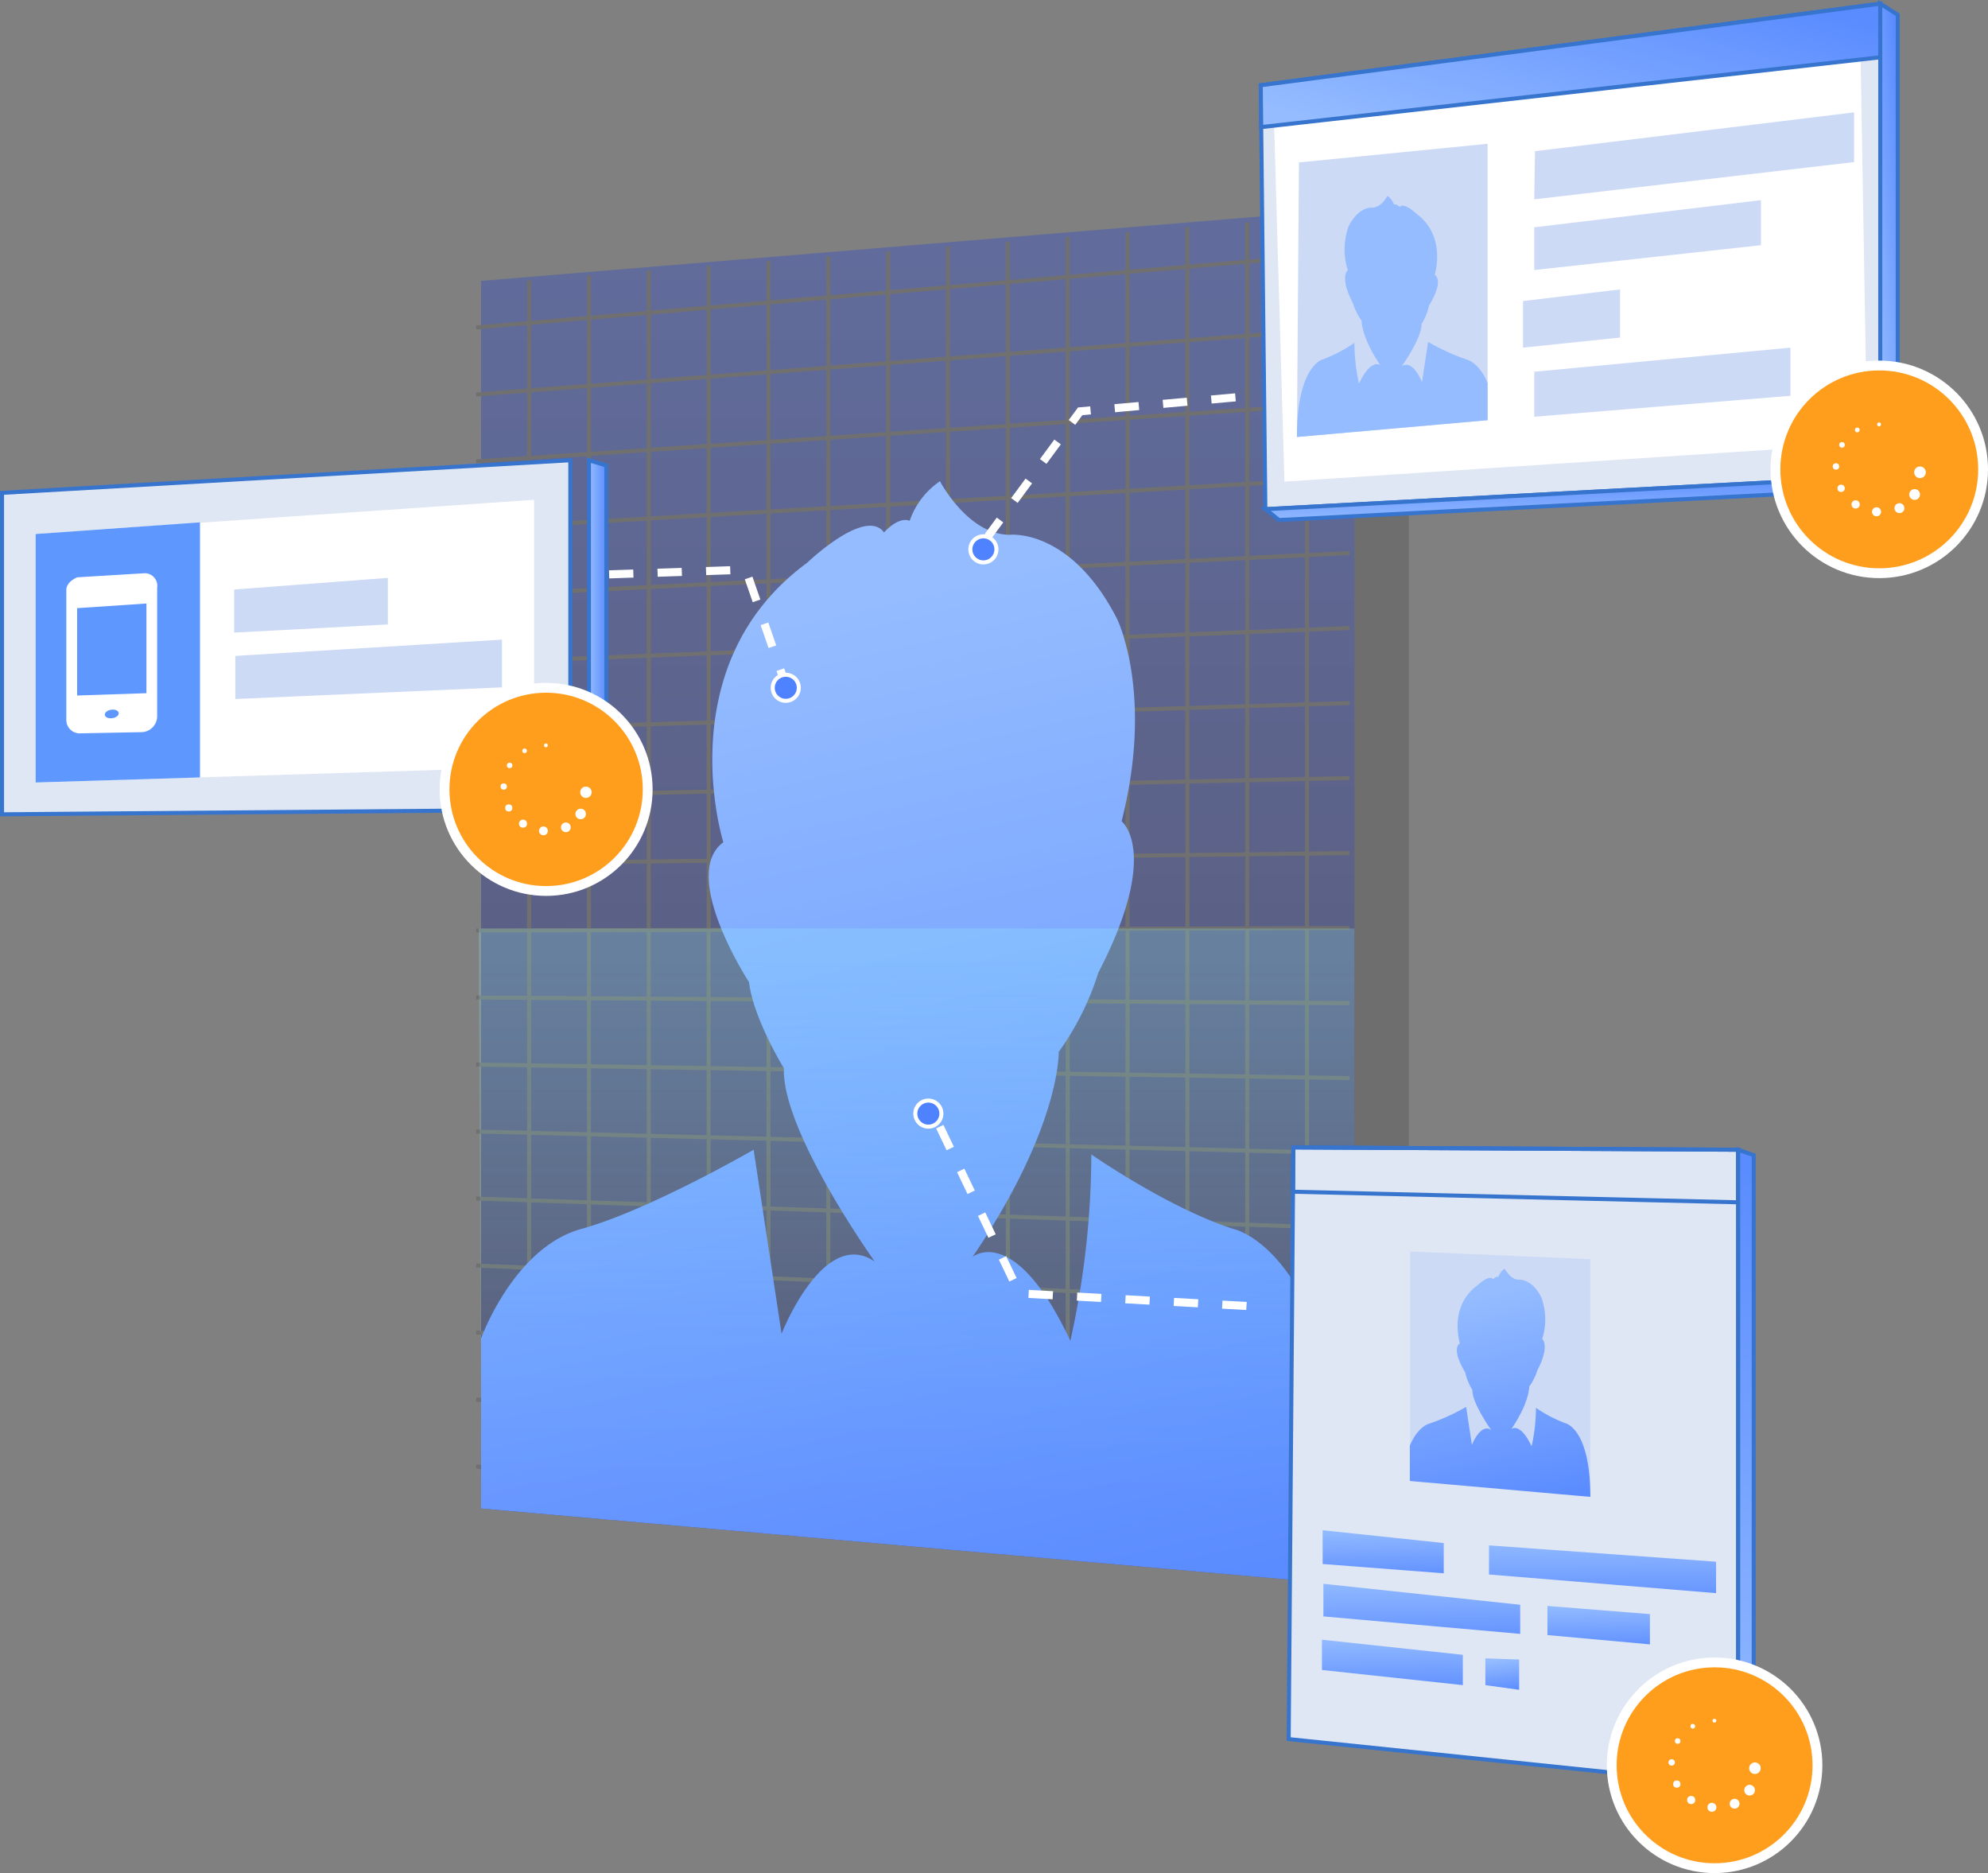 <svg xmlns="http://www.w3.org/2000/svg" xmlns:xlink="http://www.w3.org/1999/xlink" width="202.384" height="190.654" viewBox="0 0 202.384 190.654">
  <rect x="0" y="0" width="202.384" height="190.654" fill="#808080" stroke="none"/>
  <defs>
    <linearGradient id="linear-gradient" x1="0.5" y1="0.982" x2="0.5" y2="0.029" gradientUnits="objectBoundingBox">
      <stop offset="0" stop-color="#565671"/>
      <stop offset="1" stop-color="#616c9c"/>
    </linearGradient>
    <linearGradient id="linear-gradient-2" x1="0.355" y1="0.125" x2="0.523" y2="1.058" gradientUnits="objectBoundingBox">
      <stop offset="0" stop-color="#94bcff"/>
      <stop offset="0.993" stop-color="#5b8cff"/>
    </linearGradient>
    <linearGradient id="linear-gradient-3" x1="0.032" y1="0.87" x2="1.004" y2="0.2" xlink:href="#linear-gradient-2"/>
    <linearGradient id="linear-gradient-4" x1="0.304" y1="0.972" x2="0.707" y2="0.002" xlink:href="#linear-gradient-2"/>
    <linearGradient id="linear-gradient-5" x1="0.499" y1="1.104" x2="0.501" y2="-0.103" xlink:href="#linear-gradient-2"/>
    <linearGradient id="linear-gradient-6" x1="0" y1="0.5" x2="1" y2="0.5" xlink:href="#linear-gradient-2"/>
    <linearGradient id="linear-gradient-7" x1="0.5" y1="0.052" x2="0.5" y2="0.873" gradientUnits="objectBoundingBox">
      <stop offset="0" stop-color="#94fdff" stop-opacity="0.2"/>
      <stop offset="0.993" stop-color="#7ffdff" stop-opacity="0"/>
    </linearGradient>
    <linearGradient id="linear-gradient-9" x1="0.5" y1="1.01" x2="0.5" y2="0.022" xlink:href="#linear-gradient-2"/>
    <linearGradient id="linear-gradient-10" x1="61.657" y1="0.125" x2="61.825" y2="1.058" xlink:href="#linear-gradient-2"/>
    <linearGradient id="linear-gradient-12" x1="0.47" y1="-0.048" x2="0.533" y2="1.193" xlink:href="#linear-gradient-2"/>
    <linearGradient id="linear-gradient-13" x1="0.481" y1="-0.158" x2="0.526" y2="1.329" xlink:href="#linear-gradient-2"/>
    <linearGradient id="linear-gradient-14" x1="0.477" y1="-0.11" x2="0.527" y2="1.272" xlink:href="#linear-gradient-2"/>
    <linearGradient id="linear-gradient-15" x1="0.472" y1="-0.041" x2="0.537" y2="1.182" xlink:href="#linear-gradient-2"/>
    <linearGradient id="linear-gradient-16" x1="0.474" y1="-0.065" x2="0.533" y2="1.213" xlink:href="#linear-gradient-2"/>
    <linearGradient id="linear-gradient-17" x1="0.447" y1="0.047" x2="0.583" y2="1.069" xlink:href="#linear-gradient-2"/>
  </defs>
  <g id="pic-Calibration_in_progress" data-name="pic-Calibration in progress" transform="translate(0.206 0.374)">
    <path id="路径_1" data-name="路径 1" d="M304.393,140.842l83.7-7.35,5.216,1.9V271.012l-5.216,2.608-83.7-7.824Z" transform="translate(-250.093 -112.627)" fill="rgba(46,46,46,0.22)"/>
    <path id="路径_2" data-name="路径 2" d="M295.344,140.842l88.914-7.35V273.62L295.344,265.8Z" transform="translate(-246.575 -112.627)" fill="url(#linear-gradient)"/>
    <g id="组_1" data-name="组 1" transform="translate(48.267 25.37)">
      <line id="直线_1" data-name="直线 1" y1="7.587" x2="88.914" fill="none" stroke="#707070" stroke-miterlimit="10" stroke-width="0.411"/>
      <line id="直线_2" data-name="直线 2" y1="6.771" x2="88.914" transform="translate(0 7.636)" fill="none" stroke="#707070" stroke-miterlimit="10" stroke-width="0.411"/>
      <line id="直线_3" data-name="直线 3" y1="5.955" x2="88.914" transform="translate(0 15.272)" fill="none" stroke="#707070" stroke-miterlimit="10" stroke-width="0.411"/>
      <line id="直线_4" data-name="直线 4" y1="5.14" x2="88.914" transform="translate(0 22.908)" fill="none" stroke="#707070" stroke-miterlimit="10" stroke-width="0.411"/>
      <line id="直线_5" data-name="直线 5" y1="4.324" x2="88.914" transform="translate(0 30.544)" fill="none" stroke="#707070" stroke-miterlimit="10" stroke-width="0.411"/>
      <line id="直线_6" data-name="直线 6" y1="3.508" x2="88.914" transform="translate(0 38.181)" fill="none" stroke="#707070" stroke-miterlimit="10" stroke-width="0.411"/>
      <line id="直线_7" data-name="直线 7" y1="2.692" x2="88.914" transform="translate(0 45.817)" fill="none" stroke="#707070" stroke-miterlimit="10" stroke-width="0.411"/>
      <line id="直线_8" data-name="直线 8" y1="1.876" x2="88.914" transform="translate(0 53.453)" fill="none" stroke="#707070" stroke-miterlimit="10" stroke-width="0.411"/>
      <line id="直线_9" data-name="直线 9" y1="1.06" x2="88.914" transform="translate(0 61.089)" fill="none" stroke="#707070" stroke-miterlimit="10" stroke-width="0.411"/>
      <line id="直线_10" data-name="直线 10" y1="0.244" x2="88.914" transform="translate(0 68.725)" fill="none" stroke="#707070" stroke-miterlimit="10" stroke-width="0.411"/>
      <line id="直线_11" data-name="直线 11" x2="88.914" y2="0.572" transform="translate(0 75.789)" fill="none" stroke="#707070" stroke-miterlimit="10" stroke-width="0.411"/>
      <line id="直线_12" data-name="直线 12" x2="88.914" y2="1.388" transform="translate(0 82.61)" fill="none" stroke="#707070" stroke-miterlimit="10" stroke-width="0.411"/>
      <line id="直线_13" data-name="直线 13" x2="88.914" y2="2.204" transform="translate(0 89.43)" fill="none" stroke="#707070" stroke-miterlimit="10" stroke-width="0.411"/>
      <line id="直线_14" data-name="直线 14" x2="88.914" y2="3.02" transform="translate(0 96.25)" fill="none" stroke="#707070" stroke-miterlimit="10" stroke-width="0.411"/>
      <line id="直线_15" data-name="直线 15" x2="88.914" y2="3.835" transform="translate(0 103.07)" fill="none" stroke="#707070" stroke-miterlimit="10" stroke-width="0.411"/>
      <line id="直线_16" data-name="直线 16" x2="88.914" y2="4.651" transform="translate(0 109.89)" fill="none" stroke="#707070" stroke-miterlimit="10" stroke-width="0.411"/>
      <line id="直线_17" data-name="直线 17" x2="88.914" y2="5.467" transform="translate(0 116.711)" fill="none" stroke="#707070" stroke-miterlimit="10" stroke-width="0.411"/>
      <line id="直线_18" data-name="直线 18" x2="88.914" y2="6.283" transform="translate(0 123.531)" fill="none" stroke="#707070" stroke-miterlimit="10" stroke-width="0.411"/>
    </g>
    <g id="组_2" data-name="组 2" transform="translate(53.661 21.77)">
      <line id="直线_19" data-name="直线 19" y1="124.878" transform="translate(0 6.402)" fill="none" stroke="#707070" stroke-miterlimit="10" stroke-width="0.411"/>
      <line id="直线_20" data-name="直线 20" y1="125.954" transform="translate(6.092 5.909)" fill="none" stroke="#707070" stroke-miterlimit="10" stroke-width="0.411"/>
      <line id="直线_21" data-name="直线 21" y1="127.03" transform="translate(12.183 5.417)" fill="none" stroke="#707070" stroke-miterlimit="10" stroke-width="0.411"/>
      <line id="直线_22" data-name="直线 22" y1="128.106" transform="translate(18.275 4.924)" fill="none" stroke="#707070" stroke-miterlimit="10" stroke-width="0.411"/>
      <line id="直线_23" data-name="直线 23" y1="129.182" transform="translate(24.367 4.432)" fill="none" stroke="#707070" stroke-miterlimit="10" stroke-width="0.411"/>
      <line id="直线_24" data-name="直线 24" y1="130.258" transform="translate(30.459 3.94)" fill="none" stroke="#707070" stroke-miterlimit="10" stroke-width="0.411"/>
      <line id="直线_25" data-name="直线 25" y1="131.334" transform="translate(36.55 3.447)" fill="none" stroke="#707070" stroke-miterlimit="10" stroke-width="0.411"/>
      <line id="直线_26" data-name="直线 26" y1="132.411" transform="translate(42.642 2.955)" fill="none" stroke="#707070" stroke-miterlimit="10" stroke-width="0.411"/>
      <line id="直线_27" data-name="直线 27" y1="133.487" transform="translate(48.734 2.462)" fill="none" stroke="#707070" stroke-miterlimit="10" stroke-width="0.411"/>
      <line id="直线_28" data-name="直线 28" y1="134.563" transform="translate(54.826 1.97)" fill="none" stroke="#707070" stroke-miterlimit="10" stroke-width="0.411"/>
      <line id="直线_29" data-name="直线 29" y1="135.639" transform="translate(60.917 1.477)" fill="none" stroke="#707070" stroke-miterlimit="10" stroke-width="0.411"/>
      <line id="直线_30" data-name="直线 30" y1="136.715" transform="translate(67.009 0.985)" fill="none" stroke="#707070" stroke-miterlimit="10" stroke-width="0.411"/>
      <line id="直线_31" data-name="直线 31" y1="137.791" transform="translate(73.101 0.492)" fill="none" stroke="#707070" stroke-miterlimit="10" stroke-width="0.411"/>
      <line id="直线_32" data-name="直线 32" y1="138.867" transform="translate(79.192)" fill="none" stroke="#707070" stroke-miterlimit="10" stroke-width="0.411"/>
    </g>
    <path id="路径_3" data-name="路径 3" d="M295.344,286.176V268.867s3.32-9.247,10.2-11.144,17.546-8.062,17.546-8.062l2.845,18.731s4.268-10.907,9.484-7.35c0,0-9.484-13.278-9.247-19.679,0,0-3.082-4.979-3.556-8.773,0,0-7.113-10.907-2.608-14.226,0,0-5.69-18.02,8.535-28.452,0,0,5.928-5.69,7.825-3.082,0,0,1.423-1.66,2.608-1.185a8.064,8.064,0,0,1,3.082-4.031s2.846,5.454,7.113,5.454c0,0,6.164-.711,10.906,8.535,0,0,3.794,7.588.474,20.628,0,0,4.031,3.082-2.371,15.412a28.347,28.347,0,0,1-4.031,8.062s.237,7.587-8.773,20.865c0,0,4.268-3.556,9.958,8.536a87.761,87.761,0,0,0,2.134-18.969s7.825,5.454,14.463,7.588c0,0,12.329,2.371,12.329,36.277Z" transform="translate(-246.575 -133.007)" fill="url(#linear-gradient-2)"/>
    <path id="路径_4" data-name="路径 4" d="M426.958,105.6l63.069-8.3V145.43l-62.6,3.319Z" transform="translate(-298.817 -97.298)" fill="#dfe7f4" stroke="#3674ce" stroke-miterlimit="10" stroke-width="0.411"/>
    <path id="路径_4841" data-name="路径 4841" d="M0,7.228,59.823,0V41.924L.45,44.815Z" transform="matrix(1, -0.017, 0.017, 1, 129.342, 3.843)" fill="#fff"/>
    <path id="路径_5" data-name="路径 5" d="M426.958,105.6l63.069-8.3v5.453l-63.022,7.108Z" transform="translate(-298.817 -97.298)" stroke="#3674ce" stroke-miterlimit="10" stroke-width="0.411" fill="url(#linear-gradient-3)"/>
    <path id="路径_6" data-name="路径 6" d="M215.554,181.231v32.72l57.853-.474V177.911Z" transform="translate(-215.554 -131.439)" fill="#dfe7f4" stroke="#3674ce" stroke-miterlimit="10" stroke-width="0.411"/>
    <path id="路径_7" data-name="路径 7" d="M536.362,97.3l1.778,1.126v48.191l-1.778-1.186Z" transform="translate(-345.151 -97.298)" stroke="#3674ce" stroke-miterlimit="10" stroke-width="0.411" fill="url(#linear-gradient-4)"/>
    <path id="路径_8" data-name="路径 8" d="M427.781,184.11l1.383,1.106,62.911-3.24-1.7-1.185Z" transform="translate(-299.165 -132.658)" stroke="#3674ce" stroke-miterlimit="10" stroke-width="0.411" fill="url(#linear-gradient-5)"/>
    <path id="路径_9" data-name="路径 9" d="M315.909,177.911l1.778.534v33.55l-1.778,1.482Z" transform="translate(-256.159 -131.439)" stroke="#3674ce" stroke-miterlimit="10" stroke-width="0.411" fill="url(#linear-gradient-6)"/>
    <path id="路径_10" data-name="路径 10" d="M294.933,260.581h89.151v66.863L295.17,319.62Z" transform="translate(-246.409 -166.451)" fill="url(#linear-gradient-7)"/>
    <g id="组_3" data-name="组 3" transform="translate(130.986 116.418)">
      <path id="路径_11" data-name="路径 11" d="M432.368,299.243l45.287.237v64.729l-45.761-4.742Z" transform="translate(-431.894 -299.243)" fill="#dfe7f4" stroke="#3674ce" stroke-miterlimit="10" stroke-width="0.411"/>
      <path id="路径_12" data-name="路径 12" d="M432.694,299.243l45.287.237v5.35l-45.316-1.077Z" transform="translate(-432.22 -299.243)" stroke="#3674ce" stroke-miterlimit="10" stroke-width="0.411" fill="url(#linear-gradient-6)"/>
      <path id="路径_13" data-name="路径 13" d="M511.273,299.654l1.581.553v62.516l-1.581,1.66Z" transform="translate(-465.512 -299.417)" stroke="#3674ce" stroke-miterlimit="10" stroke-width="0.411" fill="url(#linear-gradient-9)"/>
    </g>
    <path id="路径_14" data-name="路径 14" d="M436.457,123.934l-.208,27.948,19.413-1.708V122.037Z" transform="translate(-304.426 -107.776)" fill="#cddaf5"/>
    <path id="路径_15" data-name="路径 15" d="M475.335,120.443l32.483-3.952v5.058l-32.562,3.794Z" transform="translate(-319.272 -105.427)" fill="#cddaf5"/>
    <path id="路径_16" data-name="路径 16" d="M475.256,134.75V139.1l23.078-2.529v-4.584Z" transform="translate(-319.272 -111.988)" fill="#cddaf5"/>
    <path id="路径_17" data-name="路径 17" d="M475.256,148.935v4.742l9.879-1.027v-4.9Z" transform="translate(-320.415 -118.665)" fill="#cddaf5"/>
    <path id="路径_18" data-name="路径 18" d="M475.256,160.482v4.584l26.081-2.134v-4.9Z" transform="translate(-319.272 -123.02)" fill="#cddaf5"/>
    <path id="路径_19" data-name="路径 19" d="M455.663,154.072v-3.779s-.725-2.019-2.226-2.433a21.929,21.929,0,0,1-3.831-1.76l-.621,4.09s-.932-2.381-2.071-1.6c0,0,2.071-2.9,2.019-4.3a6.089,6.089,0,0,0,.777-1.916s1.553-2.381.57-3.106c0,0,1.242-3.935-1.864-6.212,0,0-1.294-1.242-1.708-.673,0,0-.311-.363-.57-.259a1.761,1.761,0,0,0-.673-.88s-.621,1.19-1.553,1.19c0,0-1.346-.155-2.381,1.864a6.894,6.894,0,0,0-.1,4.5s-.88.673.518,3.365a6.186,6.186,0,0,0,.88,1.76s-.052,1.657,1.916,4.556c0,0-.932-.777-2.175,1.864a19.146,19.146,0,0,1-.466-4.142,14.7,14.7,0,0,1-3.158,1.657s-2.692.518-2.692,7.921Z" transform="translate(-304.426 -111.674)" fill="url(#linear-gradient-10)"/>
    <path id="路径_20" data-name="路径 20" d="M221.489,188.381v25.291l50.74-1.581V184.9Z" transform="translate(-218.068 -134.4)" fill="#fff"/>
    <path id="路径_21" data-name="路径 21" d="M221.489,190.065v25.291l16.732-.514V188.879Z" transform="translate(-218.068 -136.084)" fill="#5e98ff"/>
    <path id="路径_22" data-name="路径 22" d="M256.546,199.867v4.386l15.649-.83v-4.742Z" transform="translate(-232.915 -140.236)" fill="#cddaf5"/>
    <path id="路径_23" data-name="路径 23" d="M256.752,211.241v4.386l27.148-1.185v-4.861Z" transform="translate(-233.002 -144.852)" fill="#cddaf5"/>
    <path id="路径_24" data-name="路径 24" d="M455.611,317.614v23.394l18.336,1.423V318.4Z" transform="translate(-312.254 -190.605)" fill="#cddaf5"/>
    <path id="路径_25" data-name="路径 25" d="M455.543,342.256v-3.577s.686-1.911,2.107-2.3a20.771,20.771,0,0,0,3.626-1.666l.588,3.871s.882-2.254,1.96-1.519c0,0-1.96-2.744-1.911-4.067a5.771,5.771,0,0,1-.735-1.813s-1.47-2.254-.539-2.94c0,0-1.176-3.724,1.764-5.88,0,0,1.225-1.176,1.617-.637,0,0,.294-.343.539-.245a1.667,1.667,0,0,1,.637-.833s.588,1.127,1.47,1.127c0,0,1.274-.147,2.254,1.764a6.525,6.525,0,0,1,.1,4.263s.833.637-.49,3.185a5.858,5.858,0,0,1-.833,1.666s.049,1.568-1.813,4.312c0,0,.882-.735,2.058,1.764a18.138,18.138,0,0,0,.441-3.92,13.91,13.91,0,0,0,2.989,1.568s2.548.49,2.548,7.5Z" transform="translate(-312.225 -191.89)" fill="url(#linear-gradient-2)"/>
    <path id="路径_26" data-name="路径 26" d="M440.942,366.832v3.438l12.329.948v-3.082Z" transform="translate(-306.5 -211.45)" fill="url(#linear-gradient-12)"/>
    <path id="路径_27" data-name="路径 27" d="M467.265,369.505v2.964l23.118,1.9v-3.2Z" transform="translate(-315.887 -212.582)" fill="url(#linear-gradient-13)"/>
    <path id="路径_28" data-name="路径 28" d="M440.736,376.291v3.319l20.035,1.778v-2.964Z" transform="translate(-306.216 -215.456)" fill="url(#linear-gradient-14)"/>
    <path id="路径_29" data-name="路径 29" d="M479.4,380.2v2.964l10.433.948v-3.082Z" transform="translate(-322.072 -217.111)" fill="url(#linear-gradient-15)"/>
    <path id="路径_30" data-name="路径 30" d="M440.736,386.162v3.082l14.345,1.541V387.7Z" transform="translate(-306.366 -219.637)" fill="url(#linear-gradient-16)"/>
    <path id="路径_31" data-name="路径 31" d="M469.115,389.453v2.727l3.438.474v-3.082Z" transform="translate(-318.106 -221.03)" fill="url(#linear-gradient-17)"/>
    <ellipse id="椭圆_1" data-name="椭圆 1" cx="1.327" cy="1.327" rx="1.327" ry="1.327" transform="translate(92.976 111.649)" fill="#4e82ff" stroke="#fff" stroke-miterlimit="10" stroke-width="0.411"/>
    <ellipse id="椭圆_2" data-name="椭圆 2" cx="1.327" cy="1.327" rx="1.327" ry="1.327" transform="translate(78.461 68.307)" fill="#4e82ff" stroke="#fff" stroke-miterlimit="10" stroke-width="0.411"/>
    <ellipse id="椭圆_3" data-name="椭圆 3" cx="1.327" cy="1.327" rx="1.327" ry="1.327" transform="translate(98.579 54.217)" fill="#4e82ff" stroke="#fff" stroke-miterlimit="10" stroke-width="0.411"/>
    <path id="路径_32" data-name="路径 32" d="M374.908,295.576l8.113,16.972L408,313.931" transform="translate(-279.441 -181.272)" fill="none" stroke="#fff" stroke-miterlimit="10" stroke-width="0.823" stroke-dasharray="2.468 2.468"/>
    <path id="路径_33" data-name="路径 33" d="M319.062,197.716l13.91-.474,3.7,10.691" transform="translate(-257.258 -139.626)" fill="none" stroke="#fff" stroke-miterlimit="10" stroke-width="0.823" stroke-dasharray="2.468 2.468"/>
    <path id="路径_34" data-name="路径 34" d="M408.591,166.807l-15.807,1.423L383.4,180.953" transform="translate(-283.025 -126.736)" fill="none" stroke="#fff" stroke-miterlimit="10" stroke-width="0.823" stroke-dasharray="2.468 2.468"/>
    <path id="路径_35" data-name="路径 35" d="M234.91,197.859l-6.876.415s-1.126.415-1.126,1.3v13.159a1.366,1.366,0,0,0,1.482,1.422l6.165-.118a1.627,1.627,0,0,0,1.6-1.6v-13.1A1.282,1.282,0,0,0,234.91,197.859ZM231.6,212.614c-.389.058-.733-.086-.769-.324s.25-.477.639-.536.732.086.768.324S231.991,212.555,231.6,212.614Zm3.462-2.544-7.054.237v-8.892l7.054-.474Z" transform="translate(-220.362 -139.887)" fill="#fff"/>
    <g id="组_5" data-name="组 5" transform="translate(180.539 36.831)">
      <ellipse id="椭圆_4" data-name="椭圆 4" cx="10.57" cy="10.57" rx="10.57" ry="10.57" fill="#ff9e1d" stroke="#fff" stroke-miterlimit="10" stroke-width="1"/>
      <g id="组_4" data-name="组 4" transform="translate(5.831 5.792)">
        <ellipse id="椭圆_5" data-name="椭圆 5" cx="0.197" cy="0.197" rx="0.197" ry="0.197" transform="translate(4.522)" fill="#fff"/>
        <ellipse id="椭圆_6" data-name="椭圆 6" cx="0.241" cy="0.241" rx="0.241" ry="0.241" transform="translate(2.258 0.524)" fill="#fff"/>
        <ellipse id="椭圆_7" data-name="椭圆 7" cx="0.285" cy="0.285" rx="0.285" ry="0.285" transform="translate(0.659 1.999)" fill="#fff"/>
        <ellipse id="椭圆_8" data-name="椭圆 8" cx="0.329" cy="0.329" rx="0.329" ry="0.329" transform="translate(0 4.152)" fill="#fff"/>
        <ellipse id="椭圆_9" data-name="椭圆 9" cx="0.373" cy="0.373" rx="0.373" ry="0.373" transform="translate(0.481 6.334)" fill="#fff"/>
        <ellipse id="椭圆_10" data-name="椭圆 10" cx="0.417" cy="0.417" rx="0.417" ry="0.417" transform="translate(1.916 7.929)" fill="#fff"/>
        <ellipse id="椭圆_11" data-name="椭圆 11" cx="0.461" cy="0.461" rx="0.461" ry="0.461" transform="translate(4 8.634)" fill="#fff"/>
        <ellipse id="椭圆_12" data-name="椭圆 12" cx="0.505" cy="0.505" rx="0.505" ry="0.505" transform="translate(6.289 8.22)" fill="#fff"/>
        <ellipse id="椭圆_13" data-name="椭圆 13" cx="0.549" cy="0.549" rx="0.549" ry="0.549" transform="translate(7.788 6.786)" fill="#fff"/>
        <ellipse id="椭圆_14" data-name="椭圆 14" cx="0.593" cy="0.593" rx="0.593" ry="0.593" transform="translate(8.291 4.484)" fill="#fff"/>
      </g>
    </g>
    <g id="组_7" data-name="组 7" transform="translate(45.049 69.634)">
      <ellipse id="椭圆_15" data-name="椭圆 15" cx="10.341" cy="10.341" rx="10.341" ry="10.341" fill="#ff9e1d" stroke="#fff" stroke-miterlimit="10" stroke-width="1"/>
      <g id="组_6" data-name="组 6" transform="translate(5.704 5.666)">
        <ellipse id="椭圆_16" data-name="椭圆 16" cx="0.193" cy="0.193" rx="0.193" ry="0.193" transform="translate(4.424)" fill="#fff"/>
        <ellipse id="椭圆_17" data-name="椭圆 17" cx="0.236" cy="0.236" rx="0.236" ry="0.236" transform="translate(2.209 0.512)" fill="#fff"/>
        <ellipse id="椭圆_18" data-name="椭圆 18" cx="0.279" cy="0.279" rx="0.279" ry="0.279" transform="translate(0.645 1.956)" fill="#fff"/>
        <ellipse id="椭圆_19" data-name="椭圆 19" cx="0.322" cy="0.322" rx="0.322" ry="0.322" transform="translate(0 4.062)" fill="#fff"/>
        <ellipse id="椭圆_20" data-name="椭圆 20" cx="0.365" cy="0.365" rx="0.365" ry="0.365" transform="translate(0.47 6.197)" fill="#fff"/>
        <ellipse id="椭圆_21" data-name="椭圆 21" cx="0.408" cy="0.408" rx="0.408" ry="0.408" transform="translate(1.875 7.757)" fill="#fff"/>
        <ellipse id="椭圆_22" data-name="椭圆 22" cx="0.451" cy="0.451" rx="0.451" ry="0.451" transform="translate(3.913 8.446)" fill="#fff"/>
        <ellipse id="椭圆_23" data-name="椭圆 23" cx="0.494" cy="0.494" rx="0.494" ry="0.494" transform="translate(6.152 8.042)" fill="#fff"/>
        <ellipse id="椭圆_24" data-name="椭圆 24" cx="0.537" cy="0.537" rx="0.537" ry="0.537" transform="translate(7.619 6.639)" fill="#fff"/>
        <ellipse id="椭圆_25" data-name="椭圆 25" cx="0.58" cy="0.58" rx="0.58" ry="0.58" transform="translate(8.111 4.387)" fill="#fff"/>
      </g>
    </g>
    <g id="组_9" data-name="组 9" transform="translate(163.872 168.837)">
      <ellipse id="椭圆_26" data-name="椭圆 26" cx="10.472" cy="10.472" rx="10.472" ry="10.472" fill="#ff9e1d" stroke="#fff" stroke-miterlimit="10" stroke-width="1"/>
      <g id="组_8" data-name="组 8" transform="translate(5.777 5.738)">
        <ellipse id="椭圆_27" data-name="椭圆 27" cx="0.195" cy="0.195" rx="0.195" ry="0.195" transform="translate(4.48)" fill="#fff"/>
        <ellipse id="椭圆_28" data-name="椭圆 28" cx="0.239" cy="0.239" rx="0.239" ry="0.239" transform="translate(2.237 0.519)" fill="#fff"/>
        <ellipse id="椭圆_29" data-name="椭圆 29" cx="0.283" cy="0.283" rx="0.283" ry="0.283" transform="translate(0.653 1.981)" fill="#fff"/>
        <ellipse id="椭圆_30" data-name="椭圆 30" cx="0.326" cy="0.326" rx="0.326" ry="0.326" transform="translate(0 4.114)" fill="#fff"/>
        <ellipse id="椭圆_31" data-name="椭圆 31" cx="0.37" cy="0.37" rx="0.37" ry="0.37" transform="translate(0.476 6.275)" fill="#fff"/>
        <ellipse id="椭圆_32" data-name="椭圆 32" cx="0.413" cy="0.413" rx="0.413" ry="0.413" transform="translate(1.898 7.856)" fill="#fff"/>
        <ellipse id="椭圆_33" data-name="椭圆 33" cx="0.457" cy="0.457" rx="0.457" ry="0.457" transform="translate(3.963 8.553)" fill="#fff"/>
        <ellipse id="椭圆_34" data-name="椭圆 34" cx="0.501" cy="0.501" rx="0.501" ry="0.501" transform="translate(6.231 8.144)" fill="#fff"/>
        <ellipse id="椭圆_35" data-name="椭圆 35" cx="0.544" cy="0.544" rx="0.544" ry="0.544" transform="translate(7.715 6.723)" fill="#fff"/>
        <ellipse id="椭圆_36" data-name="椭圆 36" cx="0.588" cy="0.588" rx="0.588" ry="0.588" transform="translate(8.214 4.442)" fill="#fff"/>
      </g>
    </g>
  </g>
</svg>
